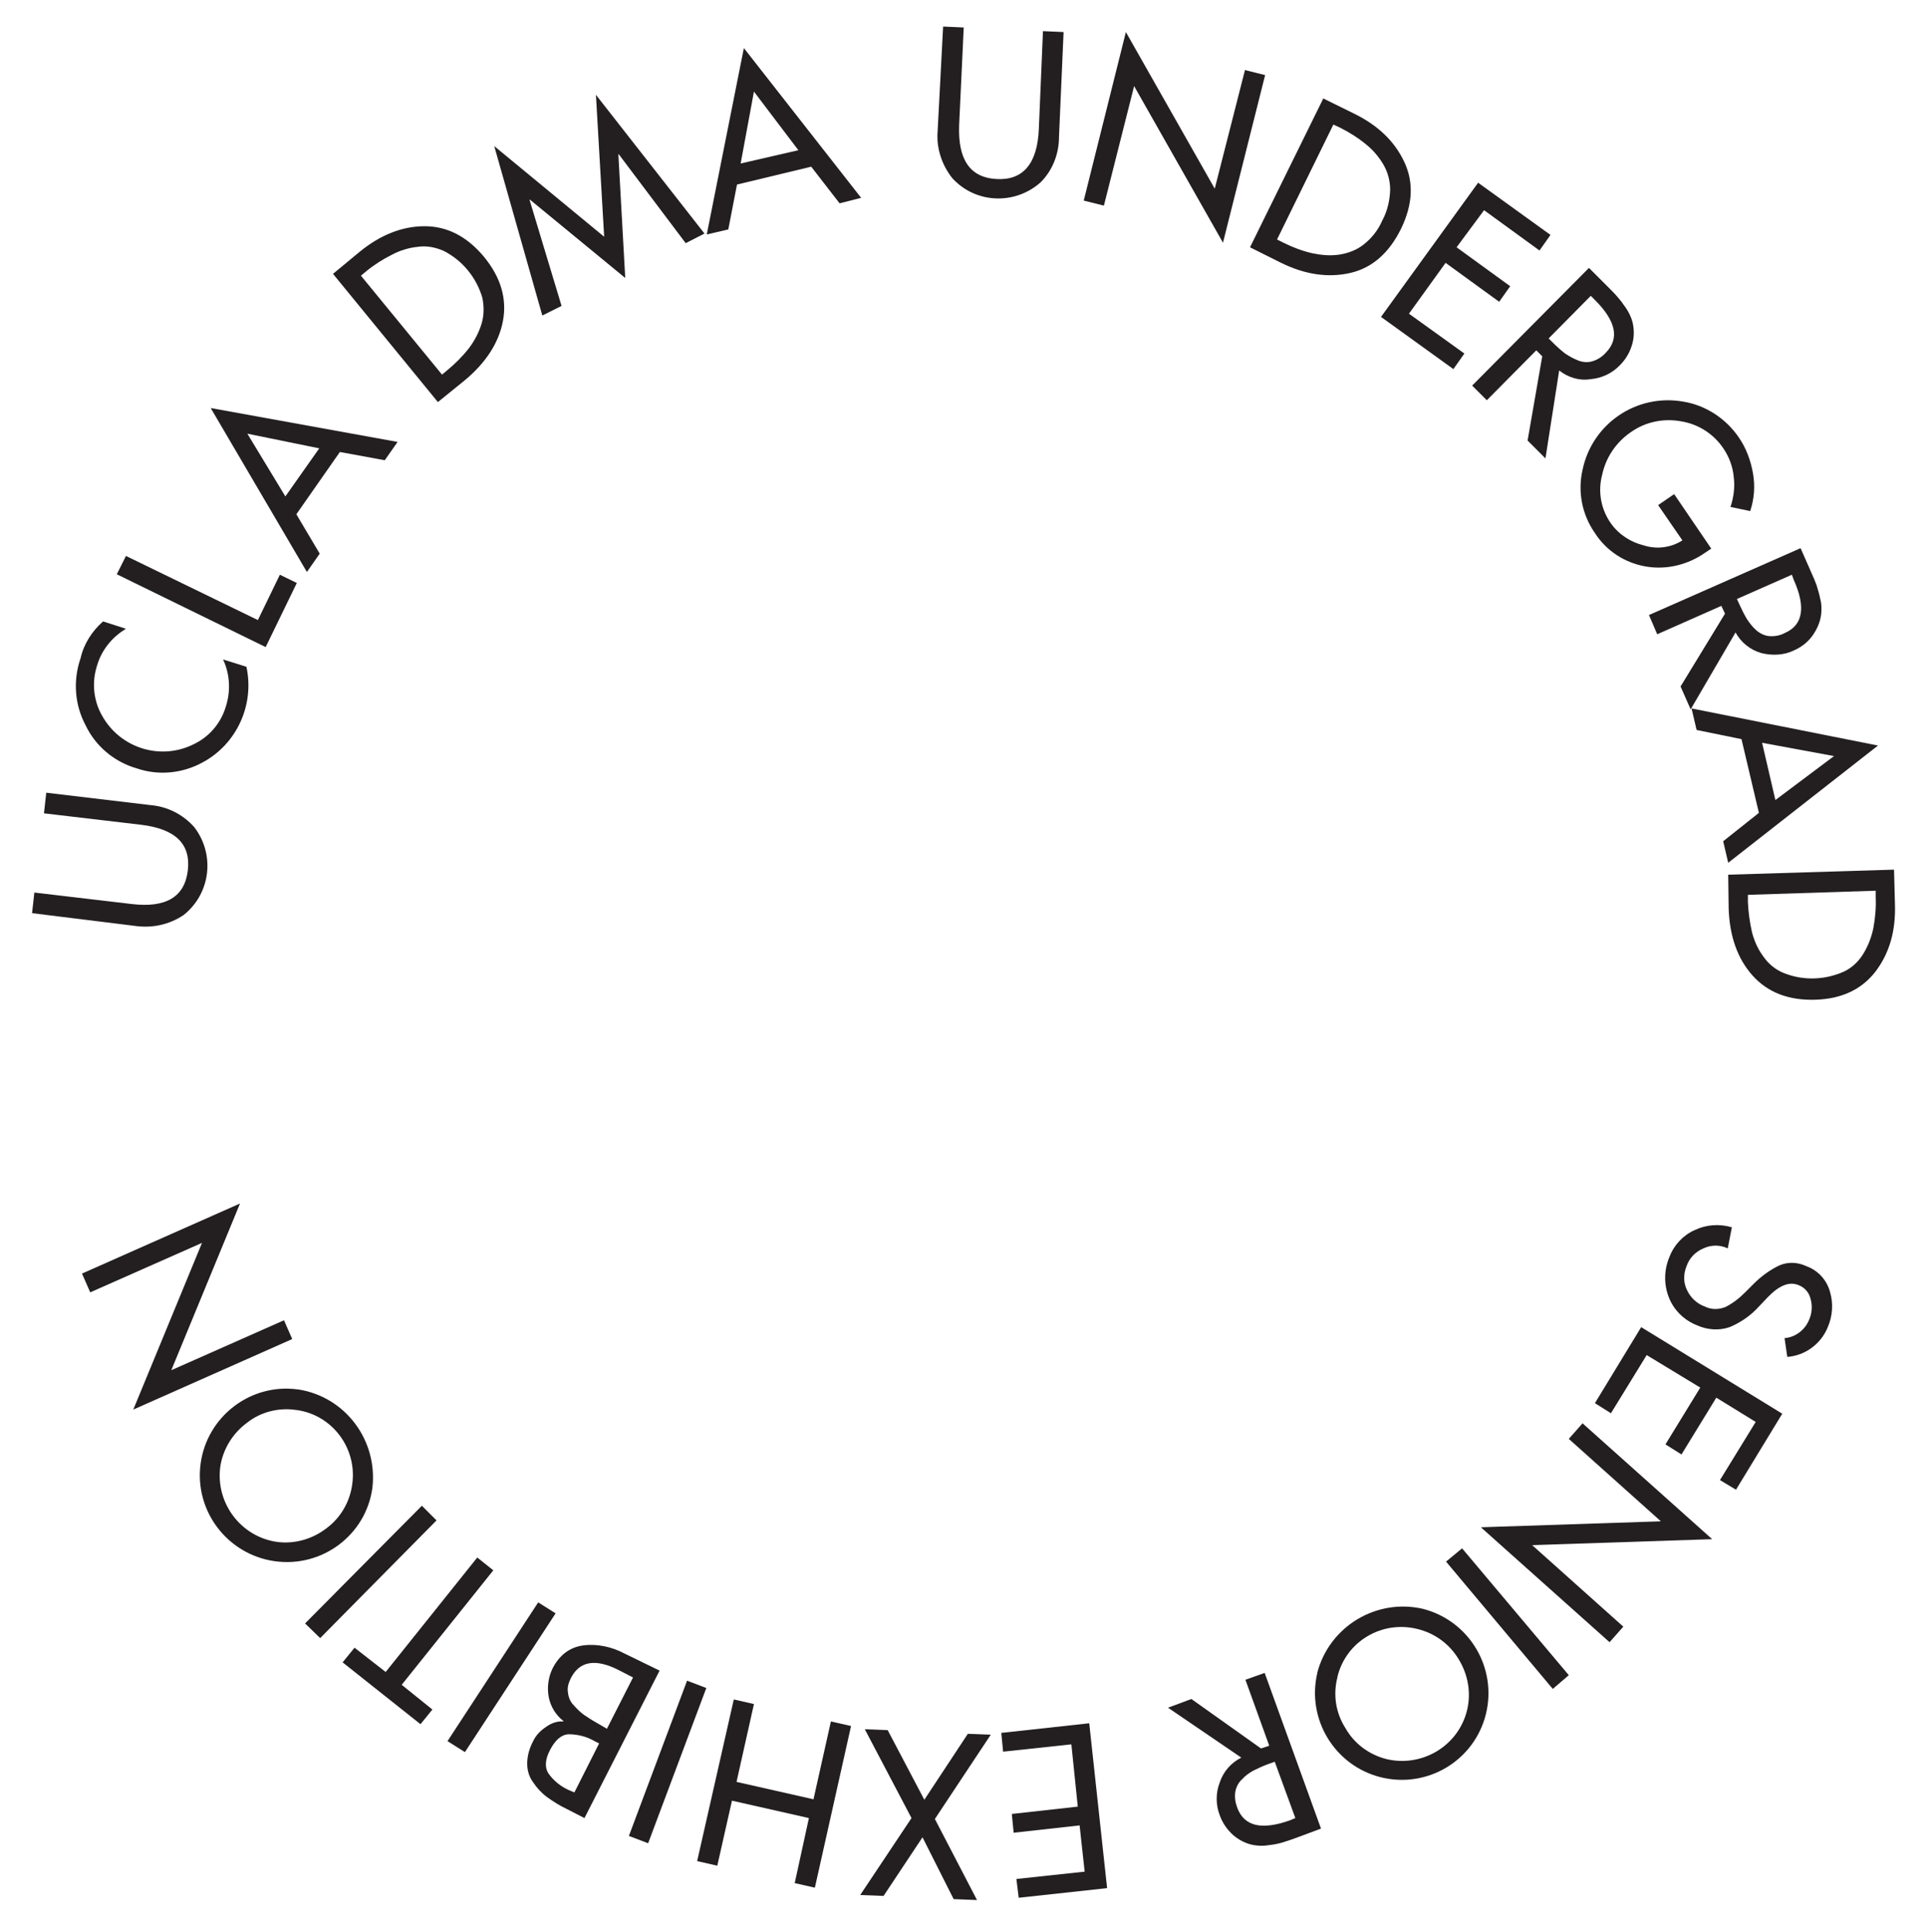 <?xml version="1.0" encoding="utf-8"?>
<!-- Generator: Adobe Illustrator 23.0.3, SVG Export Plug-In . SVG Version: 6.00 Build 0)  -->
<svg version="1.1" id="Layer_1" xmlns="http://www.w3.org/2000/svg" xmlns:xlink="http://www.w3.org/1999/xlink" x="0px" y="0px"
	 viewBox="0 0 420.7 421.8" style="enable-background:new 0 0 420.7 421.8;" xml:space="preserve">
<style type="text/css">
	.st0{fill:#231F20;}
</style>
<title>seniorExhibitionCircle</title>
<path class="st0" d="M7,199.4l0.5-4.5l21.2,2.5c7.5,0.9,11.6-1.5,12.3-7.3c0.7-5.8-2.7-9.1-10.2-10l-21.2-2.5l0.5-4.5l22.7,2.7
	c3.7,0.3,7.1,2,9.6,4.8c4.6,6,3.6,14.5-2.3,19.2c-3.1,2.1-6.8,2.9-10.5,2.4L7,199.4z"/>
<path class="st0" d="M22.5,135.7l5,1.6c-3,1.8-5.3,4.6-6.3,8c-1.2,3.7-0.8,7.7,1.1,11c3.9,7,12.6,9.8,19.8,6.3
	c3.5-1.6,6.1-4.6,7.2-8.3c1.1-3.4,0.9-7.1-0.6-10.3l5.1,1.6c1.8,8.3-2.1,16.9-9.6,20.9c-4.4,2.4-9.6,2.9-14.3,1.3
	c-4.9-1.4-9-4.8-11.2-9.4c-2.4-4.5-2.8-9.8-1.1-14.7C18.3,140.6,20.1,137.8,22.5,135.7z"/>
<path class="st0" d="M27.5,121.4l28.8,14l4.8-9.9l3.7,1.8l-6.8,14l-32.5-15.9L27.5,121.4z"/>
<path class="st0" d="M74.2,98.7l-9.5,13.6l5.1,8.6l-2.8,4L46,89.1l40.8,7.4l-2.8,4L74.2,98.7z M69.7,97.9L54,94.7l8.3,13.7
	L69.7,97.9z"/>
<path class="st0" d="M95.6,87.8l-22.9-28l5.8-4.8c4.5-3.7,9.3-5.6,14.2-5.6s9.2,2.2,12.9,6.6c3.8,4.6,5.1,9.3,4.2,14.1
	s-3.8,9.2-8.4,13L95.6,87.8z M78.8,60.2l17.7,21.6l1.2-1c1.7-1.4,3.3-3,4.7-4.8c1.2-1.6,2.1-3.3,2.7-5.2c0.6-1.9,0.6-3.9,0.2-5.8
	c-1.3-4.4-4.3-8.1-8.4-10.2c-1.8-0.8-3.8-1.2-5.7-0.9c-2,0.2-3.9,0.8-5.6,1.7c-2,1-3.9,2.2-5.6,3.6L78.8,60.2z"/>
<path class="st0" d="M136.5,60.7l-20.8-17.1h-0.1l7,23.2l-4.2,2.1l-10.5-37l24,19.8l-1.8-31L153.8,51l-4.1,2.1l-14.6-19.4H135
	L136.5,60.7z"/>
<path class="st0" d="M177.1,36.4l-16.2,3.9l-1.9,9.8l-4.7,1.1l8.1-40.7L188,43.2l-4.7,1.2L177.1,36.4z M174.3,32.8L164.6,20
	l-2.9,15.7L174.3,32.8z"/>
<path class="st0" d="M205.9,5.8l4.5,0.2l-1,21.3c-0.3,7.6,2.4,11.5,8.2,11.8s8.9-3.4,9.2-11l0.9-21.3l4.5,0.2l-1,22.9
	c0,3.7-1.4,7.3-4,9.9c-5.6,5-14.2,4.7-19.3-0.9c-2.3-2.9-3.5-6.6-3.2-10.2L205.9,5.8z"/>
<path class="st0" d="M236.6,43.8L245.8,7l19.4,34.2l6.6-25.9l4.4,1.1L267,53l-19.4-34.2L241,44.9L236.6,43.8z"/>
<path class="st0" d="M272.9,54l16-32.5l6.7,3.3c5.3,2.6,8.9,6.1,11,10.6s1.8,9.3-0.7,14.5c-2.6,5.3-6.3,8.6-11.1,9.7
	c-4.8,1.1-9.9,0.4-15.3-2.3L272.9,54z M291.1,27.2l-12.3,25.1l1.4,0.7c2,1,4.1,1.8,6.3,2.3c1.9,0.4,3.9,0.6,5.9,0.3
	c1.9-0.3,3.8-1,5.3-2.2c1.8-1.4,3.2-3.2,4.1-5.3c1.1-2,1.6-4.3,1.7-6.6c0-2-0.5-3.9-1.5-5.6c-1-1.7-2.3-3.2-3.8-4.4
	c-1.7-1.4-3.6-2.6-5.6-3.6L291.1,27.2z"/>
<path class="st0" d="M301.5,69.2l21.2-29.3l15.8,11.4l-2.4,3.4L324,45.9l-6,8.1l11.7,8.5l-2.4,3.4l-11.7-8.5l-8,11.1l12.1,8.7
	l-2.4,3.4L301.5,69.2z"/>
<path class="st0" d="M340.4,80.9l-3,19.2l-3.9-3.9l3.2-18.4l-1.3-1.3l-10.8,10.9l-3.2-3.2l25.5-25.7l3.9,3.9c1,1,1.8,1.8,2.3,2.4
	c0.7,0.8,1.3,1.6,1.9,2.5s1.1,1.9,1.4,3c0.4,1.6,0.4,3.4-0.1,5c-0.5,1.7-1.4,3.2-2.6,4.4c-1.7,1.8-4,2.9-6.5,3.1
	C344.8,83.2,342.3,82.4,340.4,80.9z M347.3,64.6l-9.2,9.3l1,1c0.8,0.8,1.7,1.6,2.6,2.3c0.9,0.6,1.8,1.1,2.8,1.5s2.1,0.5,3.1,0.2
	c1.1-0.3,2.2-1,3-1.9c3-3.1,2.2-6.9-2.4-11.5L347.3,64.6z"/>
<path class="st0" d="M365.5,107.9l8.1,11.9l-1.2,0.8c-3.8,2.7-8.5,3.9-13.1,3.1s-8.6-3.4-11.1-7.3c-2.8-4-3.8-9-2.7-13.8
	c2.1-10.1,11.8-16.7,22-14.9c4.9,0.8,9.3,3.7,12.1,7.8c1.6,2.3,2.6,5,3.1,7.8s0.3,5.6-0.6,8.3l-4.3-0.9c0.7-2.1,1-4.4,0.7-6.6
	c-0.2-2.2-1-4.3-2.2-6.1c-2.1-3.2-5.5-5.4-9.3-6c-3.8-0.7-7.8,0.1-11,2.4c-3.2,2.2-5.4,5.5-6.2,9.2c-1,3.7-0.3,7.6,1.9,10.7
	c1.7,2.4,4.3,4.1,7.2,4.8c2.8,0.9,5.9,0.5,8.4-1.1l-5.3-7.7L365.5,107.9z"/>
<path class="st0" d="M378.9,138.1l-9.8,16.8l-2.2-5l9.7-15.9l-0.8-1.7l-14,6.2l-1.8-4.2l33.1-14.6l2.2,5c0.6,1.3,1,2.3,1.3,3.1
	c0.3,1,0.6,2,0.8,3c0.3,1.1,0.3,2.2,0.2,3.3c-0.2,1.7-0.9,3.3-1.9,4.7s-2.4,2.5-4,3.2c-2.2,1.1-4.8,1.2-7.2,0.6
	C382.1,141.9,380.1,140.3,378.9,138.1z M391.2,125.5l-12,5.3l0.6,1.3c0.5,1.1,1,2.1,1.6,3.1c0.6,0.9,1.2,1.7,2,2.4s1.8,1.2,2.8,1.3
	c1.2,0.1,2.4-0.1,3.5-0.7c3.9-1.7,4.6-5.6,1.9-11.6L391.2,125.5z"/>
<path class="st0" d="M384,177.5l-3.8-16.1l-9.8-2l-1.1-4.7l40.7,8.1l-32.7,25.6l-1.1-4.7L384,177.5z M387.6,174.7l12.8-9.6
	l-15.7-2.9L387.6,174.7z"/>
<path class="st0" d="M377.3,191l36.2-1.1l0.2,7.5c0.2,5.9-1.2,10.7-4.2,14.7c-3,3.9-7.3,6-13.1,6.2c-5.9,0.2-10.5-1.6-13.8-5.3
	s-5-8.6-5.2-14.6L377.3,191z M409.5,194.5l-27.9,0.9v1.6c0.1,2.2,0.4,4.4,0.9,6.6c0.5,1.9,1.3,3.7,2.5,5.3c1.1,1.6,2.7,2.9,4.5,3.6
	c4.3,1.7,9,1.5,13.2-0.4c1.8-0.9,3.2-2.3,4.2-4s1.7-3.5,2.1-5.5c0.4-2.2,0.6-4.4,0.5-6.6L409.5,194.5z"/>
<path class="st0" d="M390.2,296.3l-0.6-4.1c2.4-0.2,4.5-1.8,5.4-4.1c0.6-1.4,0.7-3,0.3-4.4c-0.3-1.4-1.3-2.6-2.7-3.1
	c-2-0.8-4.2,0.1-6.7,2.7l-1.9,2c-1.8,2-4,3.5-6.4,4.5c-2.3,0.8-4.9,0.6-7.1-0.4c-2.8-1.1-5.1-3.3-6.2-6.2c-1.1-2.9-1-6,0.2-8.8
	c1-2.6,3-4.7,5.5-5.8c2.5-1.2,5.4-1.4,8.1-0.6l-0.9,4.6c-1.7-0.8-3.6-0.8-5.3,0c-1.7,0.7-3.1,2.1-3.7,3.9c-0.7,1.7-0.7,3.6,0.1,5.2
	c0.8,1.7,2.2,3,3.9,3.6c1.4,0.7,3,0.7,4.5,0.1c1.6-0.8,3-1.9,4.3-3.2l1.9-1.9c1.6-1.6,3.5-3,5.6-4c1.9-0.8,4-0.7,5.9,0.2
	c2.5,0.9,4.4,3,5.1,5.5c0.8,2.6,0.6,5.4-0.5,7.9C397.5,293.5,394.1,296,390.2,296.3z"/>
<path class="st0" d="M358.3,289.8l30.8,18.9L379,325.3l-3.5-2.1l7.8-12.7l-8.6-5.3l-7.6,12.4l-3.5-2.2l7.6-12.4l-11.7-7.1l-7.8,12.7
	l-3.5-2.2L358.3,289.8z"/>
<path class="st0" d="M345.5,310.8l28.3,25.3l-39.3,1.3l19.9,17.8l-3,3.4l-28.1-25.1l39.3-1.3l-20.1-18L345.5,310.8z"/>
<path class="st0" d="M339,368.8L315.7,341l3.5-2.9l23.3,27.7L339,368.8z"/>
<path class="st0" d="M324.4,374.3c-2.5,10.1-12.7,16.3-22.9,13.8l0,0c-10.1-2.5-16.3-12.7-13.9-22.8c0,0,0,0,0-0.1
	c2.7-10.1,12.9-16.2,23-13.9C320.8,353.9,326.9,364.2,324.4,374.3L324.4,374.3L324.4,374.3z M309.4,355.7
	c-7.7-1.9-15.5,2.7-17.4,10.4v0.1c-1,3.8-0.4,7.8,1.7,11.1c1.9,3.4,5.1,5.8,8.9,6.8c7.8,1.9,15.8-2.8,17.7-10.7
	c0.9-3.8,0.2-7.7-1.8-11C316.5,359,313.2,356.6,309.4,355.7L309.4,355.7z"/>
<path class="st0" d="M271,383.8l-16-10.9l5.1-1.9l15.2,10.8l1.8-0.6l-5.2-14.4l4.2-1.5l12.3,34l-5.1,1.9c-1.3,0.5-2.3,0.8-3.2,1.1
	c-1,0.3-2,0.5-3,0.6c-1.1,0.2-2.2,0.2-3.4,0c-1.7-0.3-3.2-1.1-4.5-2.2c-1.3-1.2-2.3-2.6-2.9-4.3c-0.9-2.3-0.9-4.9,0-7.2
	C267.1,386.8,268.8,384.9,271,383.8z M282.8,397l-4.5-12.3l-1.4,0.5c-1.1,0.4-2.2,0.9-3.2,1.4c-0.9,0.5-1.8,1.1-2.5,1.9
	c-0.8,0.7-1.3,1.7-1.5,2.7c-0.2,1.2,0,2.4,0.4,3.5c1.5,4.1,5.3,5,11.5,2.8L282.8,397z"/>
<path class="st0" d="M237.8,376.3l3.9,36l-19.3,2.1l-0.5-4.1l14.9-1.6l-1.1-10.1l-14.4,1.6l-0.4-4.1l14.4-1.6l-1.4-13.6l-14.9,1.6
	l-0.4-4.1L237.8,376.3z"/>
<path class="st0" d="M204.1,397.2l9.2,17.7l-5.1-0.2l-6.8-13.5l-8.5,12.8l-5.1-0.2L199,397l-10.2-19.4l5,0.2l8,15.2l9.5-14.4l5,0.2
	L204.1,397.2z"/>
<path class="st0" d="M176.6,397l-16.8-3.8l-3.2,14.2l-4.4-1l8-35.3l4.4,1l-3.8,17l16.8,3.8l3.8-17l4.4,1l-7.9,35.3l-4.4-1L176.6,397
	z"/>
<path class="st0" d="M137.3,400.9L150,367l4.2,1.6l-12.7,33.9L137.3,400.9z"/>
<path class="st0" d="M144,364.8L127.6,397l-3.9-2c-1.5-0.7-2.9-1.6-4.3-2.6c-1.2-0.9-2.2-2-3-3.2c-0.9-1.2-1.3-2.6-1.3-4.1
	c0-1.7,0.5-3.4,1.3-4.9c0.6-1.3,1.6-2.3,2.8-3.1c1.1-0.8,2.4-1.3,3.8-1.2v-0.1c-1.7-1.3-2.8-3.2-3.2-5.2c-0.4-2.1-0.1-4.3,0.8-6.2
	c1.5-3,3.8-4.7,6.7-5.1c3.1-0.4,6.3,0.3,9.1,1.8L144,364.8z M125.4,391.4l5.4-10.7l-1-0.5c-1.7-1-3.7-1.5-5.7-1.5
	c-1.6,0.1-2.9,1.3-4,3.4s-1.2,3.8-0.4,5.1c1.1,1.6,2.7,2.9,4.5,3.7L125.4,391.4z M132.5,377.5l5.7-11.2l-3.1-1.6
	c-5.1-2.6-8.6-2-10.5,1.8c-0.5,1-0.8,2.1-0.6,3.1c0.1,1,0.5,2,1.2,2.7c0.7,0.8,1.4,1.5,2.2,2.1c0.9,0.6,1.8,1.2,2.7,1.7L132.5,377.5
	z"/>
<path class="st0" d="M97.7,380.2l19.8-30.3l3.8,2.4l-19.8,30.3L97.7,380.2z"/>
<path class="st0" d="M84.2,365.1l20-25l3.5,2.8l-20,25l6.7,5.4l-2.6,3.2l-17-13.5l2.6-3.2L84.2,365.1z"/>
<path class="st0" d="M66.6,354.5l25.5-25.7l3.2,3.2l-25.4,25.7L66.6,354.5z"/>
<path class="st0" d="M59.9,340.9c-10.3-1.5-17.5-11-16.1-21.3l0,0c1.4-10.3,10.9-17.6,21.2-16.2h0.1c10.3,1.6,17.4,11.1,16.2,21.5
	C79.9,335.2,70.3,342.4,59.9,340.9C60,340.9,59.9,340.9,59.9,340.9L59.9,340.9z M76.9,324.1c1.1-7.8-4.3-15.1-12.1-16.2h-0.1
	c-3.8-0.6-7.8,0.4-10.8,2.8c-3.1,2.3-5.2,5.7-5.8,9.5c-1.1,8,4.5,15.4,12.4,16.5c3.8,0.5,7.7-0.6,10.8-3
	C74.4,331.4,76.4,327.9,76.9,324.1L76.9,324.1z"/>
<path class="st0" d="M63.8,292.4l-34.7,15.4l15-36.4l-24.4,10.8l-1.8-4.1l34.5-15.3l-15,36.4L62,288.3L63.8,292.4z"/>
</svg>
